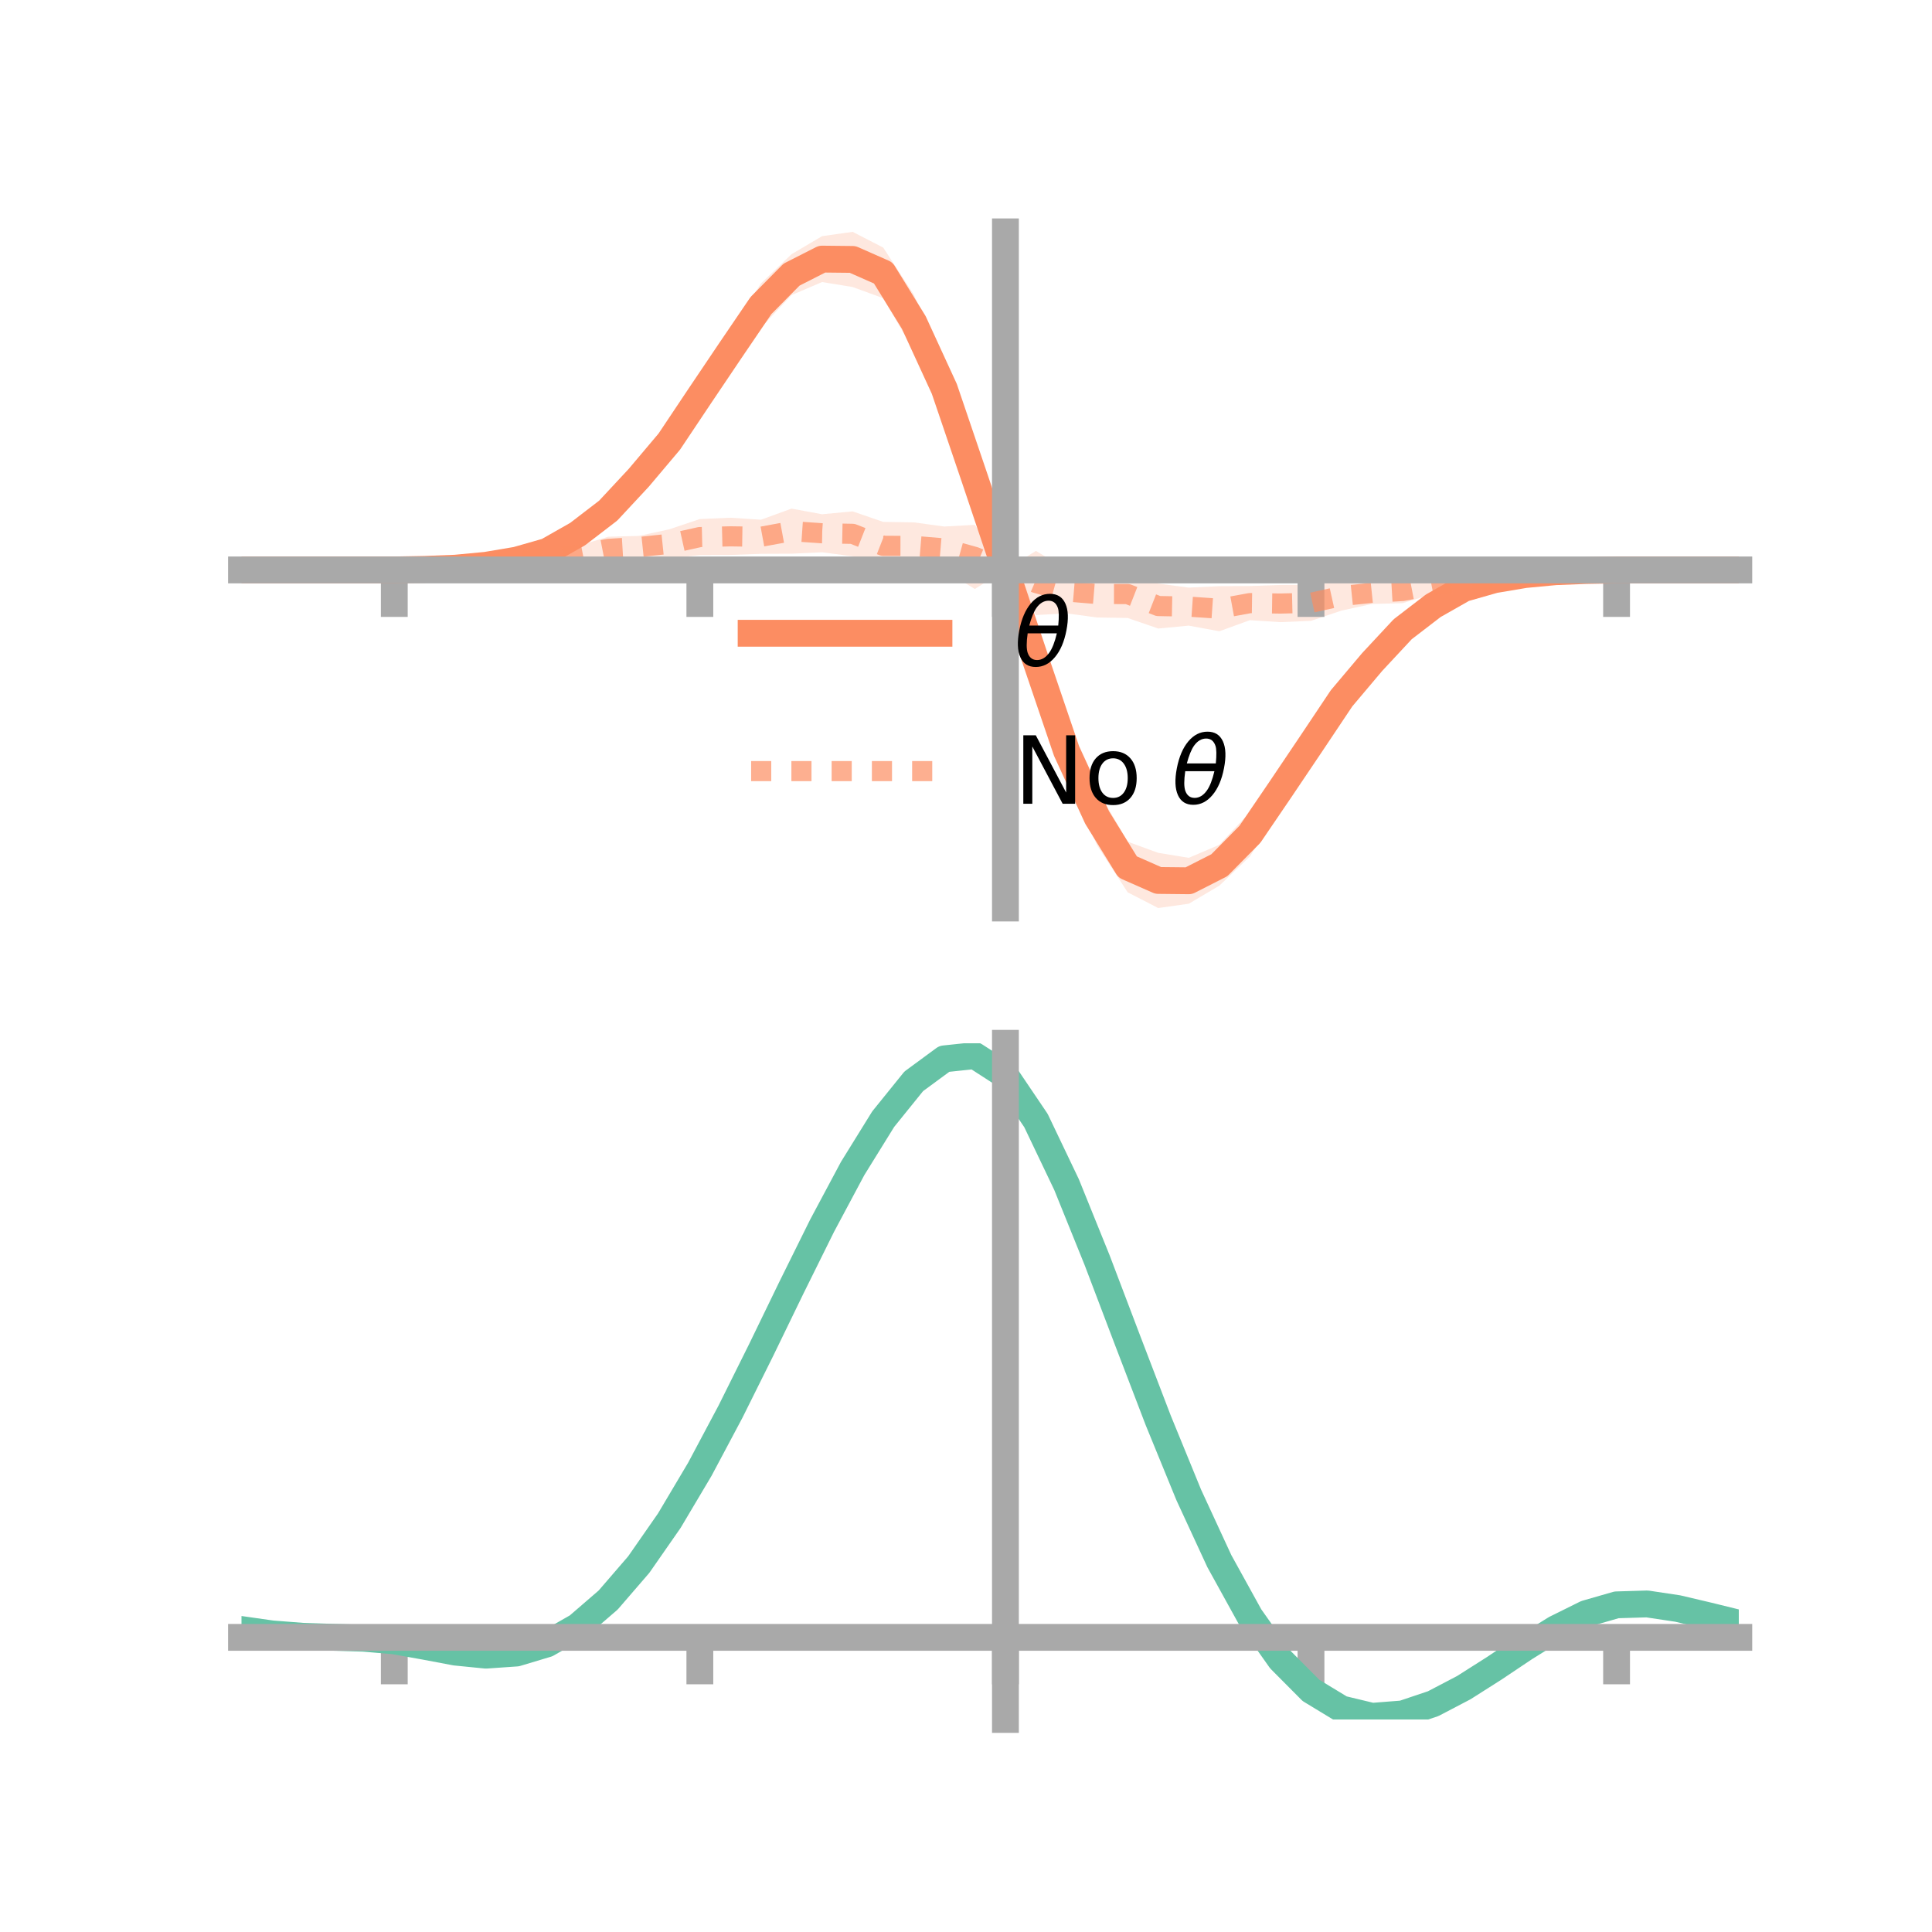 <?xml version="1.0" encoding="utf-8" standalone="no"?>
<!DOCTYPE svg PUBLIC "-//W3C//DTD SVG 1.1//EN"
  "http://www.w3.org/Graphics/SVG/1.1/DTD/svg11.dtd">
<!-- Created with matplotlib (https://matplotlib.org/) -->
<svg height="144pt" version="1.1" viewBox="0 0 144 144" width="144pt" xmlns="http://www.w3.org/2000/svg" xmlns:xlink="http://www.w3.org/1999/xlink">
 <defs>
  <style type="text/css">*{stroke-linecap:butt;stroke-linejoin:round;}</style>
 </defs>
 <g id="figure_1">
  <g id="patch_1">
   <path d="M 0 144 
L 144 144 
L 144 0 
L 0 0 
z
" style="fill:none;"/>
  </g>
  <g id="axes_1">
   <g id="patch_2">
    <path d="M 18 67.68 
L 129.6 67.68 
L 129.6 17.28 
L 18 17.28 
z
" style="fill:none;"/>
   </g>
   <g id="PolyCollection_1">
    <path clip-path="url(#p5474de8add)" d="M 18 42.48 
L 18 42.48 
L 20.278 42.48 
L 22.555 42.48 
L 24.833 42.48 
L 27.11 42.48 
L 29.388 42.478 
L 31.665 42.392 
L 33.943 42.196 
L 36.22 41.915 
L 38.498 41.405 
L 40.776 40.599 
L 43.053 39.188 
L 45.331 37.378 
L 47.608 34.598 
L 49.886 31.913 
L 52.163 28.273 
L 54.441 24.716 
L 56.718 21.123 
L 58.996 18.947 
L 61.273 17.601 
L 63.551 17.28 
L 65.829 18.453 
L 68.106 21.953 
L 70.384 27.011 
L 72.661 33.635 
L 74.939 42.468 
L 77.216 47.221 
L 79.494 54.001 
L 81.771 58.851 
L 84.049 62.734 
L 86.327 63.567 
L 88.604 63.938 
L 90.882 62.966 
L 93.159 60.536 
L 95.437 57.432 
L 97.714 54.224 
L 99.992 51.046 
L 102.269 48.333 
L 104.547 46.221 
L 106.824 44.531 
L 109.102 43.356 
L 111.38 42.863 
L 113.657 42.607 
L 115.935 42.458 
L 118.212 42.478 
L 120.49 42.479 
L 122.767 42.48 
L 125.045 42.48 
L 127.322 42.48 
L 129.6 42.48 
L 129.6 42.48 
L 129.6 42.48 
L 127.322 42.48 
L 125.045 42.48 
L 122.767 42.48 
L 120.49 42.482 
L 118.212 42.568 
L 115.935 42.764 
L 113.657 43.045 
L 111.38 43.555 
L 109.102 44.361 
L 106.824 45.772 
L 104.547 47.582 
L 102.269 50.362 
L 99.992 53.047 
L 97.714 56.687 
L 95.437 60.244 
L 93.159 63.837 
L 90.882 66.013 
L 88.604 67.359 
L 86.327 67.68 
L 84.049 66.507 
L 81.771 63.007 
L 79.494 57.949 
L 77.216 51.325 
L 74.939 42.468 
L 72.661 37.739 
L 70.384 30.959 
L 68.106 26.109 
L 65.829 22.226 
L 63.551 21.393 
L 61.273 21.022 
L 58.996 21.994 
L 56.718 24.424 
L 54.441 27.528 
L 52.163 30.736 
L 49.886 33.914 
L 47.608 36.627 
L 45.331 38.739 
L 43.053 40.429 
L 40.776 41.604 
L 38.498 42.097 
L 36.22 42.353 
L 33.943 42.502 
L 31.665 42.482 
L 29.388 42.481 
L 27.11 42.48 
L 24.833 42.48 
L 22.555 42.48 
L 20.278 42.48 
L 18 42.48 
z
" style="fill:#fc8d62;fill-opacity:0.2;"/>
   </g>
   <g id="PolyCollection_2">
    <path clip-path="url(#p5474de8add)" d="M 18 42.48 
L 18 42.48 
L 20.278 42.48 
L 22.555 42.48 
L 24.833 42.48 
L 27.11 42.48 
L 29.388 42.479 
L 31.665 42.388 
L 33.943 42.215 
L 36.22 41.926 
L 38.498 41.522 
L 40.776 41.121 
L 43.053 40.701 
L 45.331 40.004 
L 47.608 39.945 
L 49.886 39.452 
L 52.163 38.686 
L 54.441 38.588 
L 56.718 38.737 
L 58.996 37.909 
L 61.273 38.329 
L 63.551 38.114 
L 65.829 38.899 
L 68.106 38.935 
L 70.384 39.244 
L 72.661 39.117 
L 74.939 42.468 
L 77.216 41.06 
L 79.494 42.452 
L 81.771 42.523 
L 84.049 42.492 
L 86.327 43.494 
L 88.604 43.797 
L 90.882 43.69 
L 93.159 43.68 
L 95.437 43.598 
L 97.714 43.585 
L 99.992 43.341 
L 102.269 43.359 
L 104.547 43.145 
L 106.824 42.952 
L 109.102 42.881 
L 111.38 42.714 
L 113.657 42.569 
L 115.935 42.487 
L 118.212 42.483 
L 120.49 42.48 
L 122.767 42.48 
L 125.045 42.48 
L 127.322 42.48 
L 129.6 42.48 
L 129.6 42.48 
L 129.6 42.48 
L 127.322 42.48 
L 125.045 42.48 
L 122.767 42.48 
L 120.49 42.481 
L 118.212 42.572 
L 115.935 42.745 
L 113.657 43.034 
L 111.38 43.438 
L 109.102 43.839 
L 106.824 44.259 
L 104.547 44.956 
L 102.269 45.015 
L 99.992 45.508 
L 97.714 46.274 
L 95.437 46.372 
L 93.159 46.223 
L 90.882 47.051 
L 88.604 46.631 
L 86.327 46.846 
L 84.049 46.061 
L 81.771 46.025 
L 79.494 45.716 
L 77.216 45.843 
L 74.939 42.468 
L 72.661 43.9 
L 70.384 42.508 
L 68.106 42.437 
L 65.829 42.468 
L 63.551 41.466 
L 61.273 41.163 
L 58.996 41.27 
L 56.718 41.28 
L 54.441 41.362 
L 52.163 41.375 
L 49.886 41.619 
L 47.608 41.601 
L 45.331 41.815 
L 43.053 42.008 
L 40.776 42.079 
L 38.498 42.246 
L 36.22 42.391 
L 33.943 42.473 
L 31.665 42.477 
L 29.388 42.48 
L 27.11 42.48 
L 24.833 42.48 
L 22.555 42.48 
L 20.278 42.48 
L 18 42.48 
z
" style="fill:#fc8d62;fill-opacity:0.2;"/>
   </g>
   <g id="matplotlib.axis_1">
    <g id="xtick_1">
     <g id="line2d_1">
      <defs>
       <path d="M 0 0 
L 0 3.5 
" id="m7b786fde5d" style="stroke:#a9a9a9;stroke-width:2;"/>
      </defs>
      <g>
       <use style="fill:#a9a9a9;stroke:#a9a9a9;stroke-width:2;" x="29.388" xlink:href="#m7b786fde5d" y="42.48"/>
      </g>
     </g>
    </g>
    <g id="xtick_2">
     <g id="line2d_2">
      <g>
       <use style="fill:#a9a9a9;stroke:#a9a9a9;stroke-width:2;" x="52.163" xlink:href="#m7b786fde5d" y="42.48"/>
      </g>
     </g>
    </g>
    <g id="xtick_3">
     <g id="line2d_3">
      <g>
       <use style="fill:#a9a9a9;stroke:#a9a9a9;stroke-width:2;" x="74.939" xlink:href="#m7b786fde5d" y="42.48"/>
      </g>
     </g>
    </g>
    <g id="xtick_4">
     <g id="line2d_4">
      <g>
       <use style="fill:#a9a9a9;stroke:#a9a9a9;stroke-width:2;" x="97.714" xlink:href="#m7b786fde5d" y="42.48"/>
      </g>
     </g>
    </g>
    <g id="xtick_5">
     <g id="line2d_5">
      <g>
       <use style="fill:#a9a9a9;stroke:#a9a9a9;stroke-width:2;" x="120.49" xlink:href="#m7b786fde5d" y="42.48"/>
      </g>
     </g>
    </g>
   </g>
   <g id="matplotlib.axis_2"/>
   <g id="line2d_6">
    <path clip-path="url(#p5474de8add)" d="M 18 42.48 
L 20.278 42.48 
L 22.555 42.48 
L 24.833 42.48 
L 27.11 42.48 
L 29.388 42.479 
L 31.665 42.437 
L 33.943 42.349 
L 36.22 42.134 
L 38.498 41.751 
L 40.776 41.101 
L 43.053 39.808 
L 45.331 38.059 
L 47.608 35.613 
L 49.886 32.913 
L 52.163 29.505 
L 54.441 26.122 
L 56.718 22.773 
L 58.996 20.47 
L 61.273 19.312 
L 63.551 19.336 
L 65.829 20.34 
L 68.106 24.031 
L 70.384 28.985 
L 72.661 35.687 
L 74.939 42.468 
L 77.216 49.273 
L 79.494 55.975 
L 81.771 60.929 
L 84.049 64.62 
L 86.327 65.624 
L 88.604 65.648 
L 90.882 64.49 
L 93.159 62.187 
L 95.437 58.838 
L 97.714 55.455 
L 99.992 52.047 
L 102.269 49.347 
L 104.547 46.901 
L 106.824 45.152 
L 109.102 43.859 
L 111.38 43.209 
L 113.657 42.826 
L 115.935 42.611 
L 118.212 42.523 
L 120.49 42.481 
L 122.767 42.48 
L 125.045 42.48 
L 127.322 42.48 
L 129.6 42.48 
" style="fill:none;stroke:#fc8d62;stroke-linecap:square;stroke-width:2;"/>
   </g>
   <g id="line2d_7">
    <path clip-path="url(#p5474de8add)" d="M 18 42.48 
L 20.278 42.48 
L 22.555 42.48 
L 24.833 42.48 
L 27.11 42.48 
L 29.388 42.48 
L 31.665 42.433 
L 33.943 42.344 
L 36.22 42.159 
L 38.498 41.884 
L 40.776 41.6 
L 43.053 41.355 
L 45.331 40.91 
L 47.608 40.773 
L 49.886 40.536 
L 52.163 40.03 
L 54.441 39.975 
L 56.718 40.008 
L 58.996 39.589 
L 61.273 39.746 
L 63.551 39.79 
L 65.829 40.683 
L 68.106 40.686 
L 70.384 40.876 
L 72.661 41.509 
L 74.939 42.468 
L 77.216 43.451 
L 79.494 44.084 
L 81.771 44.274 
L 84.049 44.277 
L 86.327 45.17 
L 88.604 45.214 
L 90.882 45.371 
L 93.159 44.952 
L 95.437 44.985 
L 97.714 44.93 
L 99.992 44.424 
L 102.269 44.187 
L 104.547 44.05 
L 106.824 43.605 
L 109.102 43.36 
L 111.38 43.076 
L 113.657 42.801 
L 115.935 42.616 
L 118.212 42.527 
L 120.49 42.48 
L 122.767 42.48 
L 125.045 42.48 
L 127.322 42.48 
L 129.6 42.48 
" style="fill:none;stroke:#fc8d62;stroke-dasharray:1.5,1.5;stroke-dashoffset:0;stroke-opacity:0.7;stroke-width:1.5;"/>
   </g>
   <g id="patch_3">
    <path d="M 74.939 67.68 
L 74.939 17.28 
" style="fill:none;stroke:#a9a9a9;stroke-linecap:square;stroke-linejoin:miter;stroke-width:2;"/>
   </g>
   <g id="patch_4">
    <path d="M 129.6 67.68 
L 129.6 17.28 
" style="fill:none;"/>
   </g>
   <g id="patch_5">
    <path d="M 18 42.48 
L 129.6 42.48 
" style="fill:none;stroke:#a9a9a9;stroke-linecap:square;stroke-linejoin:miter;stroke-width:2;"/>
   </g>
   <g id="patch_6">
    <path d="M 18 17.28 
L 129.6 17.28 
" style="fill:none;"/>
   </g>
   <g id="legend_1">
    <g id="line2d_8">
     <path d="M 55.985 47.2 
L 69.985 47.2 
" style="fill:none;stroke:#fc8d62;stroke-linecap:square;stroke-width:2;"/>
    </g>
    <g id="line2d_9"/>
    <g id="text_1">
     <!-- $\theta$ -->
     <g transform="translate(75.585 49.65)scale(0.07 -0.07)">
      <defs>
       <path d="M 45.516 34.672 
L 14.453 34.672 
Q 12.359 20.062 14.5 13.875 
Q 17.188 6.25 24.469 6.25 
Q 31.781 6.25 37.359 13.922 
Q 42.234 20.656 45.516 34.672 
z
M 47.016 42.969 
Q 48.344 56.844 46.625 61.719 
Q 43.953 69.438 36.766 69.438 
Q 29.297 69.438 23.828 61.812 
Q 19.531 55.672 16.156 42.969 
z
M 38.188 76.766 
Q 49.906 76.766 54.594 66.406 
Q 59.281 56.109 55.719 37.844 
Q 52.203 19.625 43.453 9.281 
Q 34.766 -1.125 23.047 -1.125 
Q 11.281 -1.125 6.641 9.281 
Q 2 19.625 5.516 37.844 
Q 9.078 56.109 17.719 66.406 
Q 26.422 76.766 38.188 76.766 
z
" id="DejaVuSans-Oblique-952"/>
      </defs>
      <use transform="translate(0 0.234)" xlink:href="#DejaVuSans-Oblique-952"/>
     </g>
    </g>
    <g id="line2d_10">
     <path d="M 55.985 57.474 
L 69.985 57.474 
" style="fill:none;stroke:#fc8d62;stroke-dasharray:1.5,1.5;stroke-dashoffset:0;stroke-opacity:0.7;stroke-width:1.5;"/>
    </g>
    <g id="line2d_11"/>
    <g id="text_2">
     <!-- No $\theta$ -->
     <g transform="translate(75.585 59.924)scale(0.07 -0.07)">
      <defs>
       <path d="M 9.812 72.906 
L 23.094 72.906 
L 55.422 11.922 
L 55.422 72.906 
L 64.984 72.906 
L 64.984 0 
L 51.703 0 
L 19.391 60.984 
L 19.391 0 
L 9.812 0 
z
" id="DejaVuSans-78"/>
       <path d="M 30.609 48.391 
Q 23.391 48.391 19.188 42.75 
Q 14.984 37.109 14.984 27.297 
Q 14.984 17.484 19.156 11.844 
Q 23.344 6.203 30.609 6.203 
Q 37.797 6.203 41.984 11.859 
Q 46.188 17.531 46.188 27.297 
Q 46.188 37.016 41.984 42.703 
Q 37.797 48.391 30.609 48.391 
z
M 30.609 56 
Q 42.328 56 49.016 48.375 
Q 55.719 40.766 55.719 27.297 
Q 55.719 13.875 49.016 6.219 
Q 42.328 -1.422 30.609 -1.422 
Q 18.844 -1.422 12.172 6.219 
Q 5.516 13.875 5.516 27.297 
Q 5.516 40.766 12.172 48.375 
Q 18.844 56 30.609 56 
z
" id="DejaVuSans-111"/>
       <path id="DejaVuSans-32"/>
      </defs>
      <use transform="translate(0 0.234)" xlink:href="#DejaVuSans-78"/>
      <use transform="translate(74.805 0.234)" xlink:href="#DejaVuSans-111"/>
      <use transform="translate(135.986 0.234)" xlink:href="#DejaVuSans-32"/>
      <use transform="translate(167.773 0.234)" xlink:href="#DejaVuSans-Oblique-952"/>
     </g>
    </g>
   </g>
  </g>
  <g id="axes_2">
   <g id="patch_7">
    <path d="M 18 128.16 
L 129.6 128.16 
L 129.6 77.76 
L 18 77.76 
z
" style="fill:none;"/>
   </g>
   <g id="PolyCollection_3">
    <path clip-path="url(#p469ff7820a)" d="M 18 121.501 
L 18 121.415 
L 20.278 121.746 
L 22.555 121.922 
L 24.833 121.995 
L 27.11 122.064 
L 29.388 122.262 
L 31.665 122.67 
L 33.943 123.093 
L 36.22 123.31 
L 38.498 123.144 
L 40.776 122.456 
L 43.053 121.141 
L 45.331 119.138 
L 47.608 116.439 
L 49.886 113.087 
L 52.163 109.163 
L 54.441 104.786 
L 56.718 100.109 
L 58.996 95.32 
L 61.273 90.634 
L 63.551 86.292 
L 65.829 82.554 
L 68.106 79.694 
L 70.384 77.999 
L 72.661 77.76 
L 74.939 79.256 
L 77.216 82.672 
L 79.494 87.507 
L 81.771 93.214 
L 84.049 99.295 
L 86.327 105.329 
L 88.604 110.976 
L 90.882 115.98 
L 93.159 120.166 
L 95.437 123.431 
L 97.714 125.744 
L 99.992 127.136 
L 102.269 127.687 
L 104.547 127.516 
L 106.824 126.765 
L 109.102 125.596 
L 111.38 124.177 
L 113.657 122.683 
L 115.935 121.29 
L 118.212 120.174 
L 120.49 119.523 
L 122.767 119.457 
L 125.045 119.807 
L 127.322 120.355 
L 129.6 120.93 
L 129.6 121.042 
L 129.6 121.042 
L 127.322 120.496 
L 125.045 119.973 
L 122.767 119.639 
L 120.49 119.71 
L 118.212 120.368 
L 115.935 121.509 
L 113.657 122.952 
L 111.38 124.505 
L 109.102 125.98 
L 106.824 127.194 
L 104.547 127.973 
L 102.269 128.16 
L 99.992 127.619 
L 97.714 126.246 
L 95.437 123.979 
L 93.159 120.797 
L 90.882 116.732 
L 88.604 111.878 
L 86.327 106.399 
L 84.049 100.54 
L 81.771 94.628 
L 79.494 89.075 
L 77.216 84.367 
L 74.939 81.044 
L 72.661 79.598 
L 70.384 79.841 
L 68.106 81.496 
L 65.829 84.274 
L 63.551 87.892 
L 61.273 92.083 
L 58.996 96.593 
L 56.718 101.19 
L 54.441 105.669 
L 52.163 109.853 
L 49.886 113.597 
L 47.608 116.794 
L 45.331 119.373 
L 43.053 121.303 
L 40.776 122.591 
L 38.498 123.27 
L 36.22 123.423 
L 33.943 123.185 
L 31.665 122.747 
L 29.388 122.339 
L 27.11 122.144 
L 24.833 122.073 
L 22.555 121.994 
L 20.278 121.818 
L 18 121.501 
z
" style="fill:#66c2a5;fill-opacity:0.2;"/>
   </g>
   <g id="matplotlib.axis_3">
    <g id="xtick_6">
     <g id="line2d_12">
      <g>
       <use style="fill:#a9a9a9;stroke:#a9a9a9;stroke-width:2;" x="29.388" xlink:href="#m7b786fde5d" y="122.039"/>
      </g>
     </g>
    </g>
    <g id="xtick_7">
     <g id="line2d_13">
      <g>
       <use style="fill:#a9a9a9;stroke:#a9a9a9;stroke-width:2;" x="52.163" xlink:href="#m7b786fde5d" y="122.039"/>
      </g>
     </g>
    </g>
    <g id="xtick_8">
     <g id="line2d_14">
      <g>
       <use style="fill:#a9a9a9;stroke:#a9a9a9;stroke-width:2;" x="74.939" xlink:href="#m7b786fde5d" y="122.039"/>
      </g>
     </g>
    </g>
    <g id="xtick_9">
     <g id="line2d_15">
      <g>
       <use style="fill:#a9a9a9;stroke:#a9a9a9;stroke-width:2;" x="97.714" xlink:href="#m7b786fde5d" y="122.039"/>
      </g>
     </g>
    </g>
    <g id="xtick_10">
     <g id="line2d_16">
      <g>
       <use style="fill:#a9a9a9;stroke:#a9a9a9;stroke-width:2;" x="120.49" xlink:href="#m7b786fde5d" y="122.039"/>
      </g>
     </g>
    </g>
   </g>
   <g id="matplotlib.axis_4"/>
   <g id="line2d_17">
    <path clip-path="url(#p469ff7820a)" d="M 18 121.458 
L 20.278 121.782 
L 22.555 121.958 
L 24.833 122.034 
L 27.11 122.104 
L 29.388 122.301 
L 31.665 122.709 
L 33.943 123.139 
L 36.22 123.366 
L 38.498 123.207 
L 40.776 122.523 
L 43.053 121.222 
L 45.331 119.255 
L 47.608 116.616 
L 49.886 113.342 
L 52.163 109.508 
L 54.441 105.227 
L 56.718 100.65 
L 58.996 95.956 
L 61.273 91.359 
L 63.551 87.092 
L 65.829 83.414 
L 68.106 80.595 
L 70.384 78.92 
L 72.661 78.679 
L 74.939 80.15 
L 77.216 83.52 
L 79.494 88.291 
L 81.771 93.921 
L 84.049 99.917 
L 86.327 105.864 
L 88.604 111.427 
L 90.882 116.356 
L 93.159 120.481 
L 95.437 123.705 
L 97.714 125.995 
L 99.992 127.377 
L 102.269 127.924 
L 104.547 127.745 
L 106.824 126.98 
L 109.102 125.788 
L 111.38 124.341 
L 113.657 122.817 
L 115.935 121.4 
L 118.212 120.271 
L 120.49 119.616 
L 122.767 119.548 
L 125.045 119.89 
L 127.322 120.426 
L 129.6 120.986 
" style="fill:none;stroke:#66c2a5;stroke-linecap:square;stroke-width:2;"/>
   </g>
   <g id="patch_8">
    <path d="M 74.939 128.16 
L 74.939 77.76 
" style="fill:none;stroke:#a9a9a9;stroke-linecap:square;stroke-linejoin:miter;stroke-width:2;"/>
   </g>
   <g id="patch_9">
    <path d="M 129.6 128.16 
L 129.6 77.76 
" style="fill:none;"/>
   </g>
   <g id="patch_10">
    <path d="M 18 122.039 
L 129.6 122.039 
" style="fill:none;stroke:#a9a9a9;stroke-linecap:square;stroke-linejoin:miter;stroke-width:2;"/>
   </g>
   <g id="patch_11">
    <path d="M 18 77.76 
L 129.6 77.76 
" style="fill:none;"/>
   </g>
  </g>
 </g>
 <defs>
  <clipPath id="p5474de8add">
   <rect height="50.4" width="111.6" x="18" y="17.28"/>
  </clipPath>
  <clipPath id="p469ff7820a">
   <rect height="50.4" width="111.6" x="18" y="77.76"/>
  </clipPath>
 </defs>
</svg>
